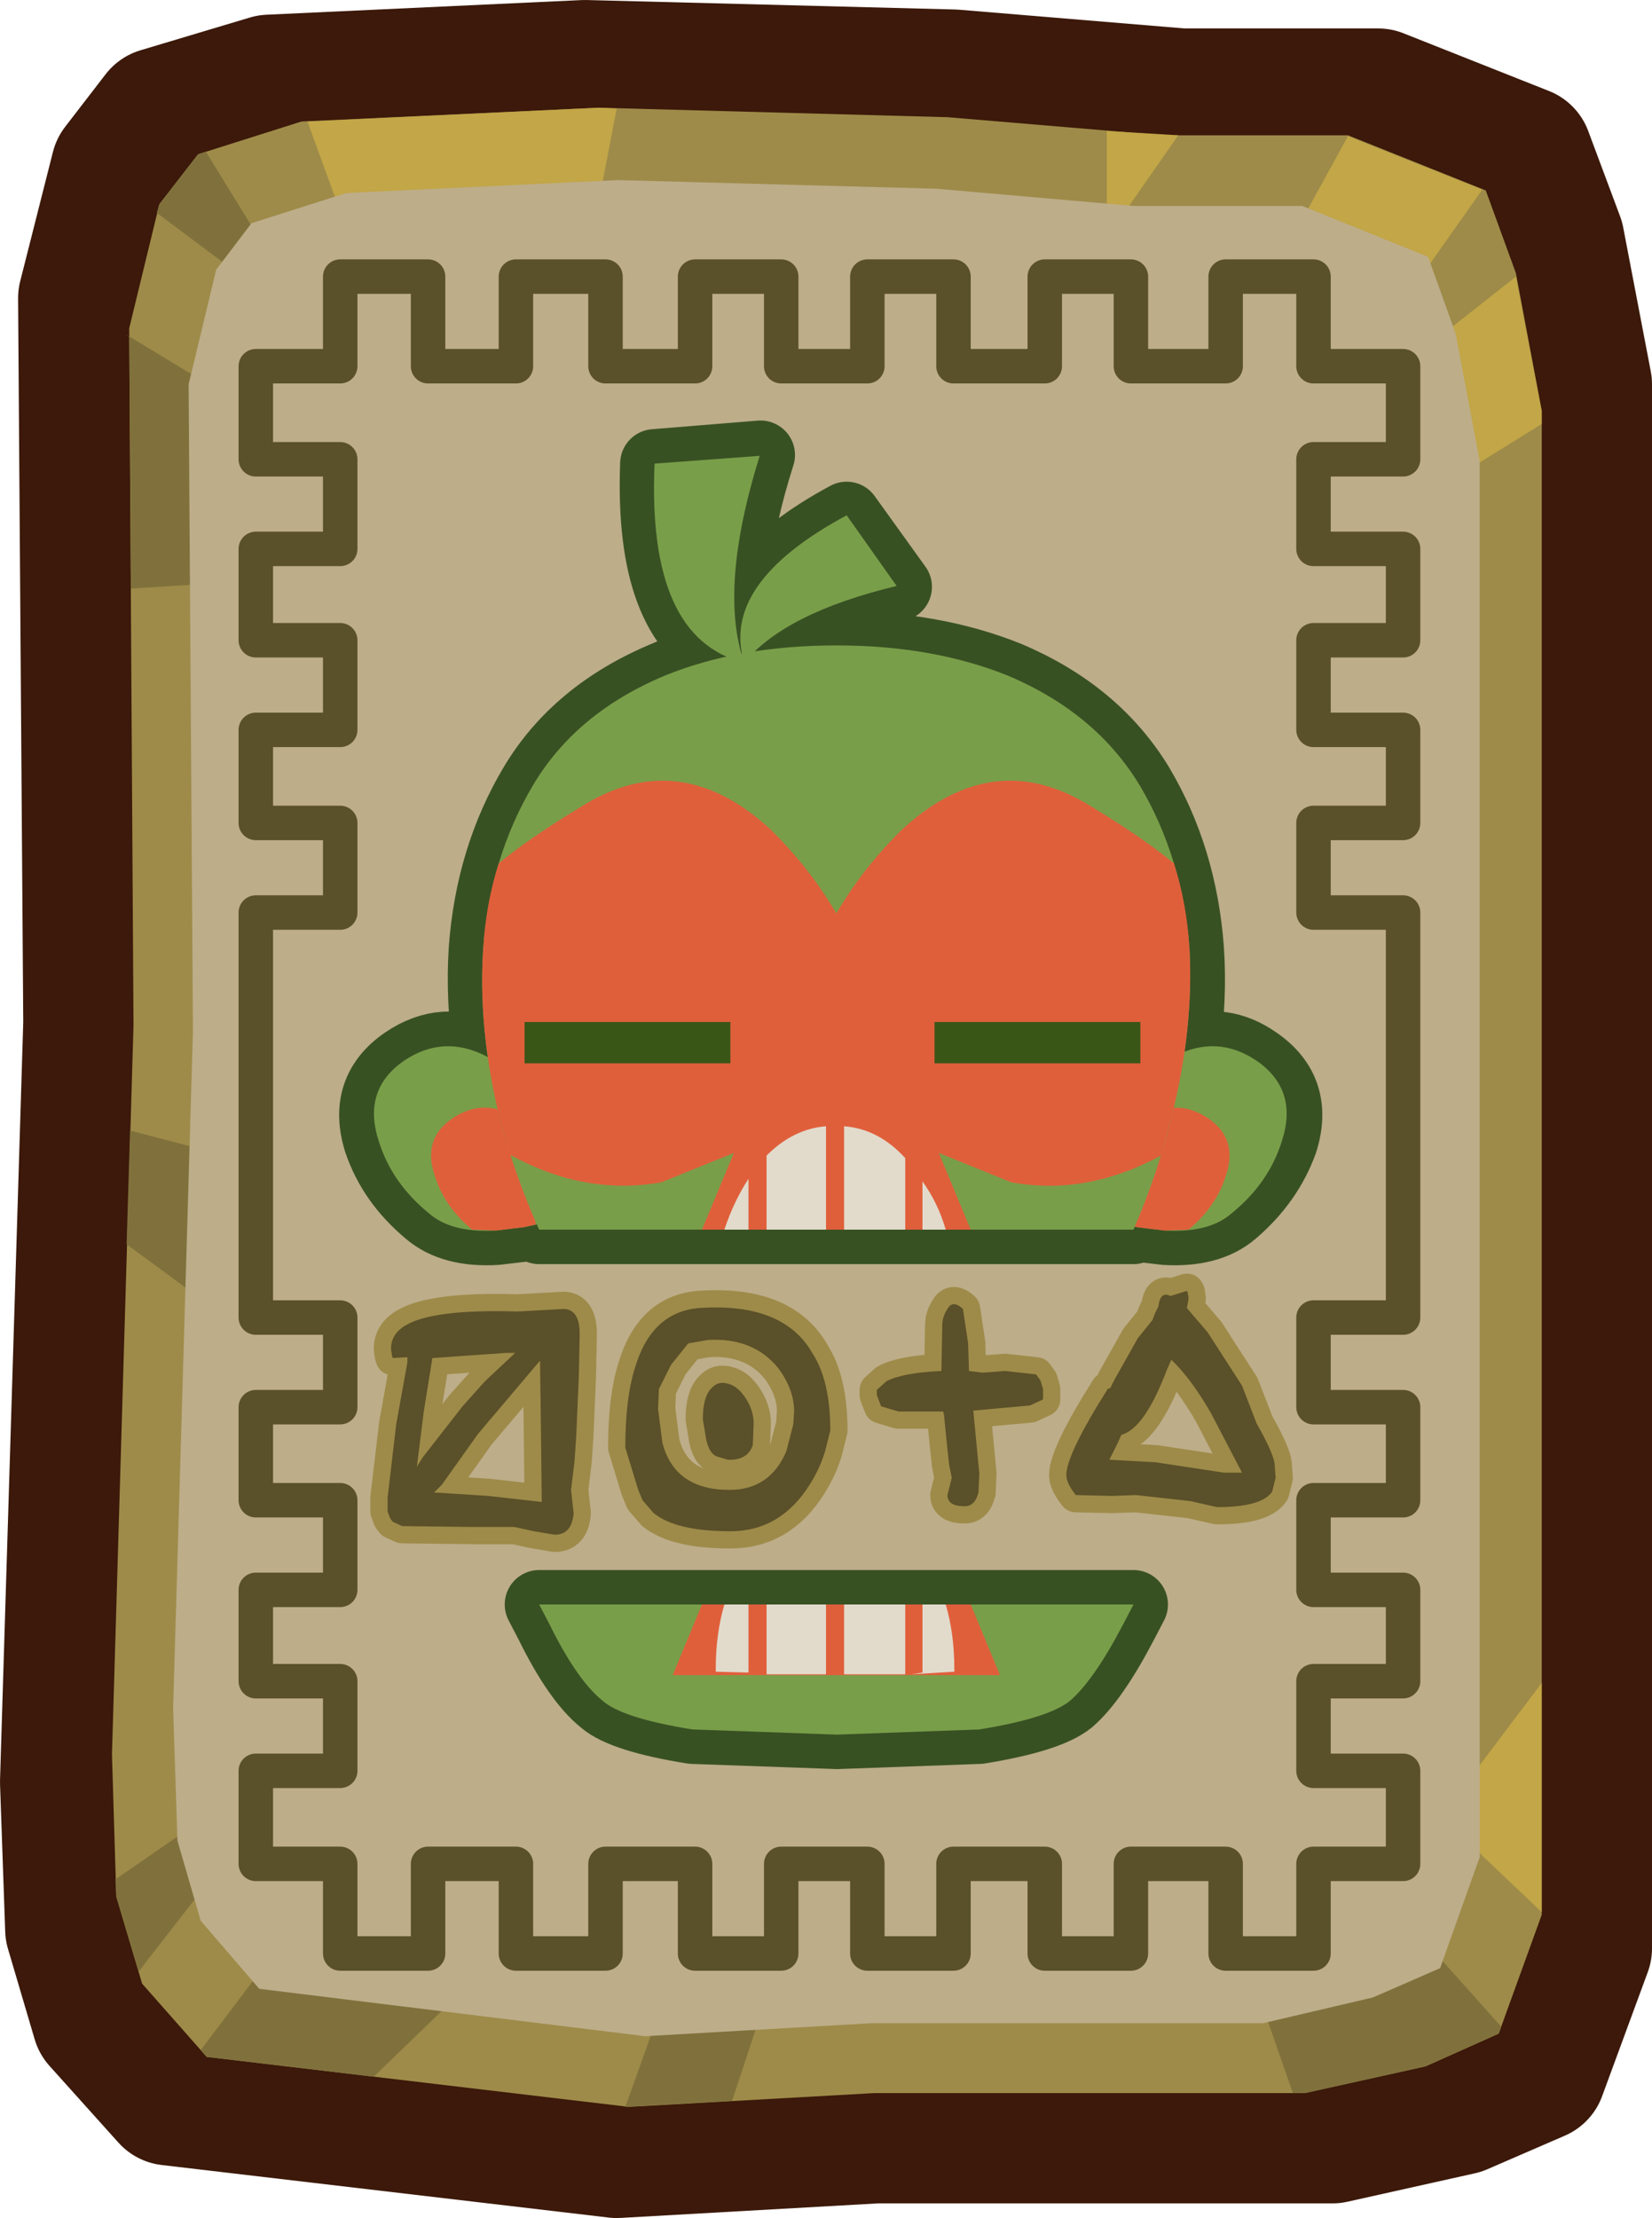<?xml version="1.0" encoding="UTF-8" standalone="no"?>
<svg xmlns:xlink="http://www.w3.org/1999/xlink" height="128.7px" width="95.9px" xmlns="http://www.w3.org/2000/svg">
  <g transform="matrix(1.0, 0.0, 0.0, 1.0, 47.95, 64.35)">
    <path d="M32.05 -58.7 L40.5 -55.35 42.35 -50.4 43.95 -42.05 43.95 48.7 41.3 55.9 36.8 57.85 29.4 59.5 2.9 59.5 -12.15 60.35 -38.1 57.3 -42.1 52.85 -43.65 47.6 -43.95 39.05 -42.6 -5.0 -42.9 -47.05 -41.0 -54.55 -38.65 -57.6 -32.3 -59.5 -14.0 -60.35 7.4 -59.8 20.65 -58.7 32.05 -58.7" fill="#5a5029" fill-rule="evenodd" stroke="none"/>
    <path d="M32.05 -58.7 L40.5 -55.35 42.35 -50.4 43.95 -42.05 43.95 48.7 41.3 55.9 36.8 57.85 29.4 59.5 2.9 59.5 -12.15 60.35 -38.1 57.3 -42.1 52.85 -43.65 47.6 -43.95 39.05 -42.6 -5.0 -42.9 -47.05 -41.0 -54.55 -38.65 -57.6 -32.3 -59.5 -14.0 -60.35 7.4 -59.8 20.65 -58.7 32.05 -58.7 Z" fill="none" stroke="#3c190a" stroke-linecap="round" stroke-linejoin="round" stroke-width="8.0"/>
    <path d="M30.3 -56.5 L19.55 -56.5 7.05 -57.55 -13.2 -58.1 -30.45 -57.3 -36.45 -55.4 -38.7 -52.5 -40.45 -45.3 -40.2 -4.85 -41.45 37.45 -41.2 45.7 -39.7 50.75 -35.95 55.0 -11.45 57.9 2.8 57.1 27.8 57.1 34.8 55.55 39.05 53.65 41.55 46.75 41.55 -40.5 40.05 -48.5 38.3 -53.3 30.3 -56.5" fill="#9e8b49" fill-rule="evenodd" stroke="none"/>
    <path d="M34.5 -48.25 L27.5 -51.35 30.3 -56.45 38.1 -53.35 34.5 -48.25 M35.8 -44.95 L40.05 -48.3 41.55 -40.5 41.55 -39.75 37.2 -37.05 35.8 -44.95 M16.3 -50.55 L16.3 -56.75 20.45 -56.5 16.3 -50.55 M-13.4 -51.55 L-27.9 -51.25 -30.1 -57.3 -13.2 -58.1 -12.15 -58.05 -13.4 -51.55 M35.7 41.05 L41.55 33.3 41.55 46.6 35.7 41.05" fill="#c2a647" fill-rule="evenodd" stroke="none"/>
    <path d="M-32.8 -50.35 L-34.1 -48.45 -38.85 -52.0 -38.7 -52.5 -36.45 -55.4 -36.0 -55.55 -32.8 -50.35 M-40.65 -44.95 L-35.2 -41.65 -34.7 -30.55 -40.35 -30.2 -40.45 -44.8 -40.65 -44.95 M-35.8 2.45 L-35.7 11.45 -40.6 7.85 -40.4 1.25 -35.8 2.45 M25.1 51.35 L34.2 47.65 39.2 53.25 39.05 53.65 34.8 55.55 27.8 57.1 27.1 57.1 25.1 51.35 M-36.4 41.35 L-35.4 44.25 -39.9 50.05 -41.2 45.7 -41.25 44.7 -36.4 41.35 M-9.2 51.05 L-3.5 51.65 -5.45 57.55 -11.65 57.9 -9.2 51.05 M-32.1 49.05 L-21.6 51.65 -26.25 56.15 -35.95 55.0 -36.3 54.6 -32.1 49.05" fill="#80713c" fill-rule="evenodd" stroke="none"/>
    <path d="M27.65 -52.4 L34.95 -49.45 36.55 -45.0 37.95 -37.6 37.95 43.4 35.65 49.85 31.75 51.55 25.35 53.05 2.55 53.05 -10.5 53.8 -32.9 51.05 -36.3 47.1 -37.65 42.45 -37.9 34.75 -36.75 -4.5 -37.0 -42.05 -35.4 -48.7 -33.35 -51.4 -27.85 -53.15 -12.1 -53.9 6.4 -53.4 17.85 -52.4 27.65 -52.4" fill="#bdad89" fill-rule="evenodd" stroke="none"/>
    <path d="M-33.1 12.1 L-33.1 -11.4 -28.2 -11.4 -28.2 -16.6 -33.1 -16.6 -33.1 -22.0 -28.2 -22.0 -28.2 -27.2 -33.1 -27.2 -33.1 -32.5 -28.2 -32.5 -28.2 -37.7 -33.1 -37.7 -33.1 -43.1 -28.2 -43.1 -28.2 -48.3 -23.1 -48.3 -23.1 -43.1 -18.0 -43.1 -18.0 -48.3 -12.8 -48.3 -12.8 -43.1 -7.6 -43.1 -7.6 -48.3 -2.6 -48.3 -2.6 -43.1 2.4 -43.1 2.4 -48.3 7.4 -48.3 7.4 -43.1 12.7 -43.1 12.7 -48.3 17.7 -48.3 17.7 -43.1 23.2 -43.1 23.2 -48.3 28.3 -48.3 28.3 -43.1 33.5 -43.1 33.5 -37.7 28.3 -37.7 28.3 -32.5 33.5 -32.5 33.5 -27.2 28.3 -27.2 28.3 -22.0 33.5 -22.0 33.5 -16.6 28.3 -16.6 28.3 -11.4 33.5 -11.4 33.5 12.1 28.3 12.1 28.3 17.3 33.5 17.3 33.5 22.7 28.3 22.7 28.3 27.9 33.5 27.9 33.5 33.2 28.3 33.2 28.3 38.4 33.5 38.4 33.5 43.8 28.3 43.8 28.3 49.0 23.2 49.0 23.2 43.8 17.7 43.8 17.7 49.0 12.7 49.0 12.7 43.8 7.4 43.8 7.4 49.0 2.4 49.0 2.4 43.8 -2.6 43.8 -2.6 49.0 -7.6 49.0 -7.6 43.8 -12.8 43.8 -12.8 49.0 -18.0 49.0 -18.0 43.8 -23.1 43.8 -23.1 49.0 -28.2 49.0 -28.2 43.8 -33.1 43.8 -33.1 38.4 -28.2 38.4 -28.2 33.2 -33.1 33.2 -33.1 27.9 -28.2 27.9 -28.2 22.7 -33.1 22.7 -33.1 17.3 -28.2 17.3 -28.2 12.1 -33.1 12.1 Z" fill="none" stroke="#5a5029" stroke-linecap="round" stroke-linejoin="round" stroke-width="2.0"/>
    <path d="M17.25 29.9 Q15.55 33.15 14.15 34.35 12.9 35.35 8.9 36.0 L0.65 36.3 -7.75 36.0 Q-11.8 35.35 -12.95 34.35 -14.45 33.15 -16.05 29.9 L-16.65 28.75 17.85 28.75 17.25 29.9" fill="#799e49" fill-rule="evenodd" stroke="none"/>
    <path d="M17.25 29.9 Q15.55 33.15 14.15 34.35 12.9 35.35 8.9 36.0 L0.65 36.3 -7.75 36.0 Q-11.8 35.35 -12.95 34.35 -14.45 33.15 -16.05 29.9 L-16.65 28.75 17.85 28.75 17.25 29.9 Z" fill="none" stroke="#385123" stroke-linecap="round" stroke-linejoin="round" stroke-width="4.0"/>
    <path d="M-19.75 -3.1 L-19.6 -3.05 Q-20.1 -6.3 -19.9 -9.3 -19.5 -14.6 -17.0 -18.8 -14.5 -23.0 -9.35 -25.15 -7.65 -25.9 -5.75 -26.25 -10.3 -28.3 -9.95 -37.45 L-3.8 -37.95 Q-6.05 -30.9 -4.95 -26.6 -5.5 -30.8 1.2 -34.4 L4.15 -30.3 Q-1.7 -28.95 -4.2 -26.55 L0.6 -26.9 Q6.2 -26.9 10.55 -25.15 15.65 -23.0 18.2 -18.8 20.7 -14.6 21.1 -9.3 21.3 -6.45 20.85 -3.35 23.0 -4.2 25.0 -2.8 27.5 -1.1 26.55 1.9 25.7 4.25 23.65 6.0 22.25 7.2 19.7 7.05 L18.0 6.85 17.9 6.85 17.85 7.0 -16.65 7.0 -16.8 6.7 -17.45 6.85 -19.15 7.05 Q-21.7 7.2 -23.1 6.0 -25.2 4.25 -26.0 1.9 -26.95 -1.1 -24.45 -2.8 -22.15 -4.35 -19.75 -3.1" fill="#9e8b49" fill-rule="evenodd" stroke="none"/>
    <path d="M-19.75 -3.1 Q-22.15 -4.35 -24.45 -2.8 -26.95 -1.1 -26.0 1.9 -25.2 4.25 -23.1 6.0 -21.7 7.2 -19.15 7.05 L-17.45 6.85 -16.8 6.7 -16.65 7.0 17.85 7.0 17.9 6.85 18.0 6.85 19.7 7.05 Q22.25 7.2 23.65 6.0 25.7 4.25 26.55 1.9 27.5 -1.1 25.0 -2.8 23.0 -4.2 20.85 -3.35 21.3 -6.45 21.1 -9.3 20.7 -14.6 18.2 -18.8 15.65 -23.0 10.55 -25.15 6.2 -26.9 0.6 -26.9 L-4.2 -26.55 Q-1.7 -28.95 4.15 -30.3 L1.2 -34.4 Q-5.5 -30.8 -4.95 -26.6 -6.05 -30.9 -3.8 -37.95 L-9.95 -37.45 Q-10.3 -28.3 -5.75 -26.25 -7.65 -25.9 -9.35 -25.15 -14.5 -23.0 -17.0 -18.8 -19.5 -14.6 -19.9 -9.3 -20.1 -6.3 -19.6 -3.05 L-19.75 -3.1 Z" fill="none" stroke="#385123" stroke-linecap="round" stroke-linejoin="round" stroke-width="4.0"/>
    <path d="M17.25 29.9 Q15.55 33.15 14.15 34.35 12.9 35.35 8.9 36.0 L0.65 36.3 -7.75 36.0 Q-11.8 35.35 -12.95 34.35 -14.45 33.15 -16.05 29.9 L-16.65 28.75 17.85 28.75 17.25 29.9" fill="#799e49" fill-rule="evenodd" stroke="none"/>
    <path d="M10.1 32.85 L-8.9 32.85 -7.2 28.75 8.4 28.75 10.1 32.85" fill="#e05f3b" fill-rule="evenodd" stroke="none"/>
    <path d="M7.45 32.65 L4.95 32.8 5.6 32.7 5.6 28.75 6.95 28.75 Q7.45 30.45 7.45 32.5 L7.45 32.65 M4.6 32.8 L1.05 32.8 1.05 28.75 4.6 28.75 4.6 32.8 M-6.4 32.65 L-6.4 32.5 Q-6.4 30.45 -5.9 28.75 L-4.5 28.75 -4.5 32.7 -6.4 32.65 M0.0 32.8 L-3.45 32.8 -3.45 28.75 0.0 28.75 0.0 32.8" fill="#e2dbcc" fill-rule="evenodd" stroke="none"/>
    <path d="M-18.25 -2.05 L-19.7 -3.05 Q-22.2 -4.35 -24.5 -2.8 -26.95 -1.1 -25.95 1.9 -25.2 4.3 -23.05 6.05 -21.75 7.2 -19.15 7.05 L-17.5 6.85 -16.8 6.7 -17.75 -1.5 -18.25 -2.05" fill="#799e49" fill-rule="evenodd" stroke="none"/>
    <path d="M-18.2 0.35 Q-20.0 -0.6 -21.7 0.55 -23.45 1.75 -22.7 3.9 -22.15 5.65 -20.6 6.95 L-20.55 7.0 -19.15 7.05 -17.5 6.85 -16.85 6.7 -17.45 0.8 -18.2 0.35" fill="#e05f3b" fill-rule="evenodd" stroke="none"/>
    <path d="M20.2 -3.05 Q22.7 -4.35 25.0 -2.8 27.45 -1.1 26.45 1.9 25.7 4.3 23.55 6.05 22.25 7.2 19.65 7.05 L18.0 6.85 17.3 6.7 18.25 -1.5 18.75 -2.05 20.2 -3.05" fill="#799e49" fill-rule="evenodd" stroke="none"/>
    <path d="M18.7 0.35 Q20.5 -0.6 22.2 0.55 23.95 1.75 23.2 3.9 22.65 5.65 21.1 6.95 L21.05 7.0 19.65 7.05 18.0 6.85 17.35 6.7 17.95 0.8 18.7 0.35" fill="#e05f3b" fill-rule="evenodd" stroke="none"/>
    <path d="M-9.95 -37.45 L-3.85 -37.9 Q-6.25 -30.2 -4.75 -25.9 -10.4 -27.3 -9.95 -37.45" fill="#799e49" fill-rule="evenodd" stroke="none"/>
    <path d="M1.2 -34.45 L4.1 -30.35 Q-2.35 -28.8 -4.75 -25.9 -6.15 -30.5 1.2 -34.45" fill="#799e49" fill-rule="evenodd" stroke="none"/>
    <path d="M21.1 -9.3 Q21.35 -4.75 20.1 0.3 19.25 3.8 17.85 7.0 L-16.65 7.0 Q-18.1 3.8 -19.0 0.3 -20.2 -4.75 -19.9 -9.3 -19.5 -14.6 -17.0 -18.8 -14.5 -23.0 -9.35 -25.15 -5.05 -26.9 0.6 -26.9 6.2 -26.9 10.55 -25.15 15.65 -23.0 18.2 -18.8 20.7 -14.6 21.1 -9.3" fill="#799e49" fill-rule="evenodd" stroke="none"/>
    <path d="M15.4 -17.55 Q18.45 -15.7 20.2 -14.25 20.95 -11.9 21.1 -9.3 21.35 -4.75 20.1 0.3 L19.45 2.7 Q15.1 5.05 10.75 4.25 L6.55 2.55 8.4 7.0 -7.2 7.0 -5.35 2.55 -9.55 4.25 Q-14.0 5.05 -18.35 2.65 L-19.0 0.3 Q-20.2 -4.75 -19.9 -9.3 -19.75 -11.9 -19.0 -14.25 -17.25 -15.7 -14.2 -17.55 -8.55 -21.1 -3.25 -16.25 -0.95 -14.0 0.6 -11.35 2.15 -14.0 4.45 -16.25 9.75 -21.1 15.4 -17.55" fill="#e05f3b" fill-rule="evenodd" stroke="none"/>
    <path d="M-17.5 -5.05 L-5.55 -5.05 -5.55 -2.65 -17.5 -2.65 -17.5 -5.05" fill="#3a5616" fill-rule="evenodd" stroke="none"/>
    <path d="M6.3 -5.05 L18.25 -5.05 18.25 -2.65 6.3 -2.65 6.3 -5.05" fill="#3a5616" fill-rule="evenodd" stroke="none"/>
    <path d="M1.05 1.0 Q3.05 1.15 4.6 2.85 L4.6 7.0 1.05 7.0 1.05 1.0 M5.6 4.2 Q6.5 5.45 6.95 7.0 L5.6 7.0 5.6 4.2 M-3.45 2.7 Q-1.9 1.15 0.0 1.0 L0.0 7.0 -3.45 7.0 -3.45 2.7 M-4.5 7.0 L-5.9 7.0 Q-5.35 5.35 -4.5 4.05 L-4.5 7.0" fill="#e2dbcc" fill-rule="evenodd" stroke="none"/>
    <path d="M8.9 21.15 L8.85 22.25 Q8.65 23.05 8.05 23.05 7.05 23.05 7.05 22.4 L7.3 21.4 7.15 20.65 7.05 19.75 6.85 17.75 6.8 17.55 4.2 17.55 3.2 17.25 2.95 16.6 2.95 16.3 3.5 15.8 Q4.45 15.3 6.7 15.2 L6.75 12.55 Q6.75 12.05 7.05 11.6 7.35 11.05 7.95 11.6 L8.25 13.6 8.3 15.2 9.1 15.3 10.4 15.2 12.2 15.4 12.45 15.75 12.6 16.25 12.6 16.85 11.85 17.2 8.55 17.5 8.9 21.15 M26.05 20.7 L26.1 21.4 25.9 22.2 Q25.3 23.1 22.7 23.1 L21.15 22.75 18.0 22.4 16.6 22.45 14.5 22.4 Q13.95 21.7 13.95 21.25 13.95 20.05 16.35 16.25 L16.45 16.2 16.5 16.2 16.75 15.7 18.1 13.3 18.95 12.25 19.1 11.85 19.3 11.45 Q19.4 10.55 20.0 10.85 L20.95 10.55 21.0 10.65 21.05 11.0 20.95 11.55 22.15 12.95 24.15 16.05 25.0 18.25 Q26.05 20.1 26.05 20.7 M-14.3 13.05 L-14.35 15.5 -14.5 19.0 -14.6 20.45 -14.8 22.1 -14.65 23.45 Q-14.75 24.7 -15.75 24.7 L-16.95 24.5 -18.1 24.25 -20.55 24.25 -24.6 24.2 -25.15 23.95 -25.3 23.75 -25.45 23.35 -25.45 23.3 -25.45 22.55 -24.95 18.3 -24.3 14.7 -24.3 14.4 -25.15 14.45 -25.2 14.3 -25.25 13.9 Q-25.25 13.05 -24.4 12.55 -22.8 11.6 -17.9 11.75 L-15.2 11.6 Q-14.3 11.65 -14.3 13.05 M-19.6 22.45 L-16.5 22.8 -16.55 18.4 -16.6 14.6 -20.2 18.85 -22.3 21.8 -22.75 22.25 -19.6 22.45 M-18.55 14.15 L-22.85 14.45 -23.35 17.55 -23.75 20.75 -23.4 20.2 -21.1 17.25 -19.8 15.8 -18.15 14.25 -18.05 14.15 -18.55 14.15 M19.15 20.5 L23.1 21.1 24.15 21.1 22.35 17.65 Q21.2 15.65 20.05 14.55 L19.8 15.1 Q18.5 18.55 17.15 18.9 L16.9 19.45 16.45 20.35 19.15 20.5 M-4.2 18.25 L-4.25 19.5 Q-4.55 20.4 -5.7 20.35 L-6.2 20.2 Q-6.75 20.1 -6.95 19.2 L-7.15 18.0 Q-7.15 16.7 -6.65 16.2 -6.25 15.75 -5.65 15.95 -5.1 16.1 -4.65 16.8 -4.2 17.5 -4.2 18.25 M0.25 18.65 L-0.05 19.85 Q-0.35 20.85 -0.95 21.8 -2.65 24.5 -5.55 24.5 -8.7 24.5 -10.0 23.45 L-10.65 22.7 -10.9 22.1 -11.65 19.65 Q-11.65 16.8 -11.1 15.05 -10.15 11.8 -7.4 11.55 -2.5 11.2 -0.8 14.15 0.25 15.75 0.25 18.65 M-6.85 13.4 L-8.0 13.6 -9.0 14.85 -9.7 16.25 -9.75 17.4 -9.5 19.35 Q-8.8 22.1 -5.6 22.1 -3.25 22.1 -2.3 19.85 L-1.9 18.3 -1.85 17.55 Q-1.85 16.25 -2.8 15.0 -4.25 13.25 -6.85 13.4" fill="#5a5029" fill-rule="evenodd" stroke="none"/>
    <path d="M8.9 21.15 L8.85 22.25 Q8.65 23.05 8.05 23.05 7.05 23.05 7.05 22.4 L7.3 21.4 7.15 20.65 7.05 19.75 6.85 17.75 6.8 17.55 4.2 17.55 3.2 17.25 2.95 16.6 2.95 16.3 3.5 15.8 Q4.45 15.3 6.7 15.2 L6.75 12.55 Q6.75 12.05 7.05 11.6 7.35 11.05 7.95 11.6 L8.25 13.6 8.3 15.2 9.1 15.3 10.4 15.2 12.2 15.4 12.45 15.75 12.6 16.25 12.6 16.85 11.85 17.2 8.55 17.5 8.9 21.15 M26.05 20.7 L26.1 21.4 25.9 22.2 Q25.3 23.1 22.7 23.1 L21.15 22.75 18.0 22.4 16.6 22.45 14.5 22.4 Q13.95 21.7 13.95 21.25 13.95 20.05 16.35 16.25 L16.45 16.2 16.5 16.2 16.75 15.7 18.1 13.3 18.95 12.25 19.1 11.85 19.3 11.45 Q19.4 10.55 20.0 10.85 L20.95 10.55 21.0 10.65 21.05 11.0 20.95 11.55 22.15 12.95 24.15 16.05 25.0 18.25 Q26.05 20.1 26.05 20.7 M-14.3 13.05 L-14.35 15.5 -14.5 19.0 -14.6 20.45 -14.8 22.1 -14.65 23.45 Q-14.75 24.7 -15.75 24.7 L-16.95 24.5 -18.1 24.25 -20.55 24.25 -24.6 24.2 -25.15 23.95 -25.3 23.75 -25.45 23.35 -25.45 23.3 -25.45 22.55 -24.95 18.3 -24.3 14.7 -24.3 14.4 -25.15 14.45 -25.2 14.3 -25.25 13.9 Q-25.25 13.05 -24.4 12.55 -22.8 11.6 -17.9 11.75 L-15.2 11.6 Q-14.3 11.65 -14.3 13.05 M-19.6 22.45 L-16.5 22.8 -16.55 18.4 -16.6 14.6 -20.2 18.85 -22.3 21.8 -22.75 22.25 -19.6 22.45 M-18.55 14.15 L-22.85 14.45 -23.35 17.55 -23.75 20.75 -23.4 20.2 -21.1 17.25 -19.8 15.8 -18.15 14.25 -18.05 14.15 -18.55 14.15 M19.15 20.5 L23.1 21.1 24.15 21.1 22.35 17.65 Q21.2 15.65 20.05 14.55 L19.8 15.1 Q18.5 18.55 17.15 18.9 L16.9 19.45 16.45 20.35 19.15 20.5 M-4.2 18.25 L-4.25 19.5 Q-4.55 20.4 -5.7 20.35 L-6.2 20.2 Q-6.75 20.1 -6.95 19.2 L-7.15 18.0 Q-7.15 16.7 -6.65 16.2 -6.25 15.75 -5.65 15.95 -5.1 16.1 -4.65 16.8 -4.2 17.5 -4.2 18.25 M0.25 18.65 L-0.05 19.85 Q-0.35 20.85 -0.95 21.8 -2.65 24.5 -5.55 24.5 -8.7 24.5 -10.0 23.45 L-10.65 22.7 -10.9 22.1 -11.65 19.65 Q-11.65 16.8 -11.1 15.05 -10.15 11.8 -7.4 11.55 -2.5 11.2 -0.8 14.15 0.25 15.75 0.25 18.65 M-6.85 13.4 L-8.0 13.6 -9.0 14.85 -9.7 16.25 -9.75 17.4 -9.5 19.35 Q-8.8 22.1 -5.6 22.1 -3.25 22.1 -2.3 19.85 L-1.9 18.3 -1.85 17.55 Q-1.85 16.25 -2.8 15.0 -4.25 13.25 -6.85 13.4" fill="none" stroke="#9e8b49" stroke-linecap="round" stroke-linejoin="round" stroke-width="2.0"/>
    <path d="M8.9 21.15 L8.85 22.25 Q8.65 23.05 8.05 23.05 7.05 23.05 7.05 22.4 L7.3 21.4 7.15 20.65 7.05 19.75 6.85 17.75 6.8 17.55 4.2 17.55 3.2 17.25 2.95 16.6 2.95 16.3 3.5 15.8 Q4.45 15.3 6.7 15.2 L6.75 12.55 Q6.75 12.05 7.05 11.6 7.35 11.05 7.95 11.6 L8.25 13.6 8.3 15.2 9.1 15.3 10.4 15.2 12.2 15.4 12.45 15.75 12.6 16.25 12.6 16.85 11.85 17.2 8.55 17.5 8.9 21.15 M26.05 20.7 L26.1 21.4 25.9 22.2 Q25.3 23.1 22.7 23.1 L21.15 22.75 18.0 22.4 16.6 22.45 14.5 22.4 Q13.95 21.7 13.95 21.25 13.95 20.05 16.35 16.25 L16.45 16.2 16.5 16.2 16.75 15.7 18.1 13.3 18.95 12.25 19.1 11.85 19.3 11.45 Q19.4 10.55 20.0 10.85 L20.95 10.55 21.0 10.65 21.05 11.0 20.95 11.55 22.15 12.95 24.15 16.05 25.0 18.25 Q26.05 20.1 26.05 20.7 M-14.3 13.05 L-14.35 15.5 -14.5 19.0 -14.6 20.45 -14.8 22.1 -14.65 23.45 Q-14.75 24.7 -15.75 24.7 L-16.95 24.5 -18.1 24.25 -20.55 24.25 -24.6 24.2 -25.15 23.95 -25.3 23.75 -25.45 23.35 -25.45 23.3 -25.45 22.55 -24.95 18.3 -24.3 14.7 -24.3 14.4 -25.15 14.45 -25.2 14.3 -25.25 13.9 Q-25.25 13.05 -24.4 12.55 -22.8 11.6 -17.9 11.75 L-15.2 11.6 Q-14.3 11.65 -14.3 13.05 M-19.6 22.45 L-16.5 22.8 -16.55 18.4 -16.6 14.6 -20.2 18.85 -22.3 21.8 -22.75 22.25 -19.6 22.45 M-18.55 14.15 L-22.85 14.45 -23.35 17.55 -23.75 20.75 -23.4 20.2 -21.1 17.25 -19.8 15.8 -18.15 14.25 -18.05 14.15 -18.55 14.15 M19.15 20.5 L23.1 21.1 24.15 21.1 22.35 17.65 Q21.2 15.65 20.05 14.55 L19.8 15.1 Q18.5 18.55 17.15 18.9 L16.9 19.45 16.45 20.35 19.15 20.5 M-4.2 18.25 L-4.25 19.5 Q-4.55 20.4 -5.7 20.35 L-6.2 20.2 Q-6.75 20.1 -6.95 19.2 L-7.15 18.0 Q-7.15 16.7 -6.65 16.2 -6.25 15.75 -5.65 15.95 -5.1 16.1 -4.65 16.8 -4.2 17.5 -4.2 18.25 M-6.85 13.4 L-8.0 13.6 -9.0 14.85 -9.7 16.25 -9.75 17.4 -9.5 19.35 Q-8.8 22.1 -5.6 22.1 -3.25 22.1 -2.3 19.85 L-1.9 18.3 -1.85 17.55 Q-1.85 16.25 -2.8 15.0 -4.25 13.25 -6.85 13.4 M0.25 18.65 L-0.05 19.85 Q-0.35 20.85 -0.95 21.8 -2.65 24.5 -5.55 24.5 -8.7 24.5 -10.0 23.45 L-10.65 22.7 -10.9 22.1 -11.65 19.65 Q-11.65 16.8 -11.1 15.05 -10.15 11.8 -7.4 11.55 -2.5 11.2 -0.8 14.15 0.25 15.75 0.25 18.65" fill="#5a5029" fill-rule="evenodd" stroke="none"/>
  </g>
</svg>
